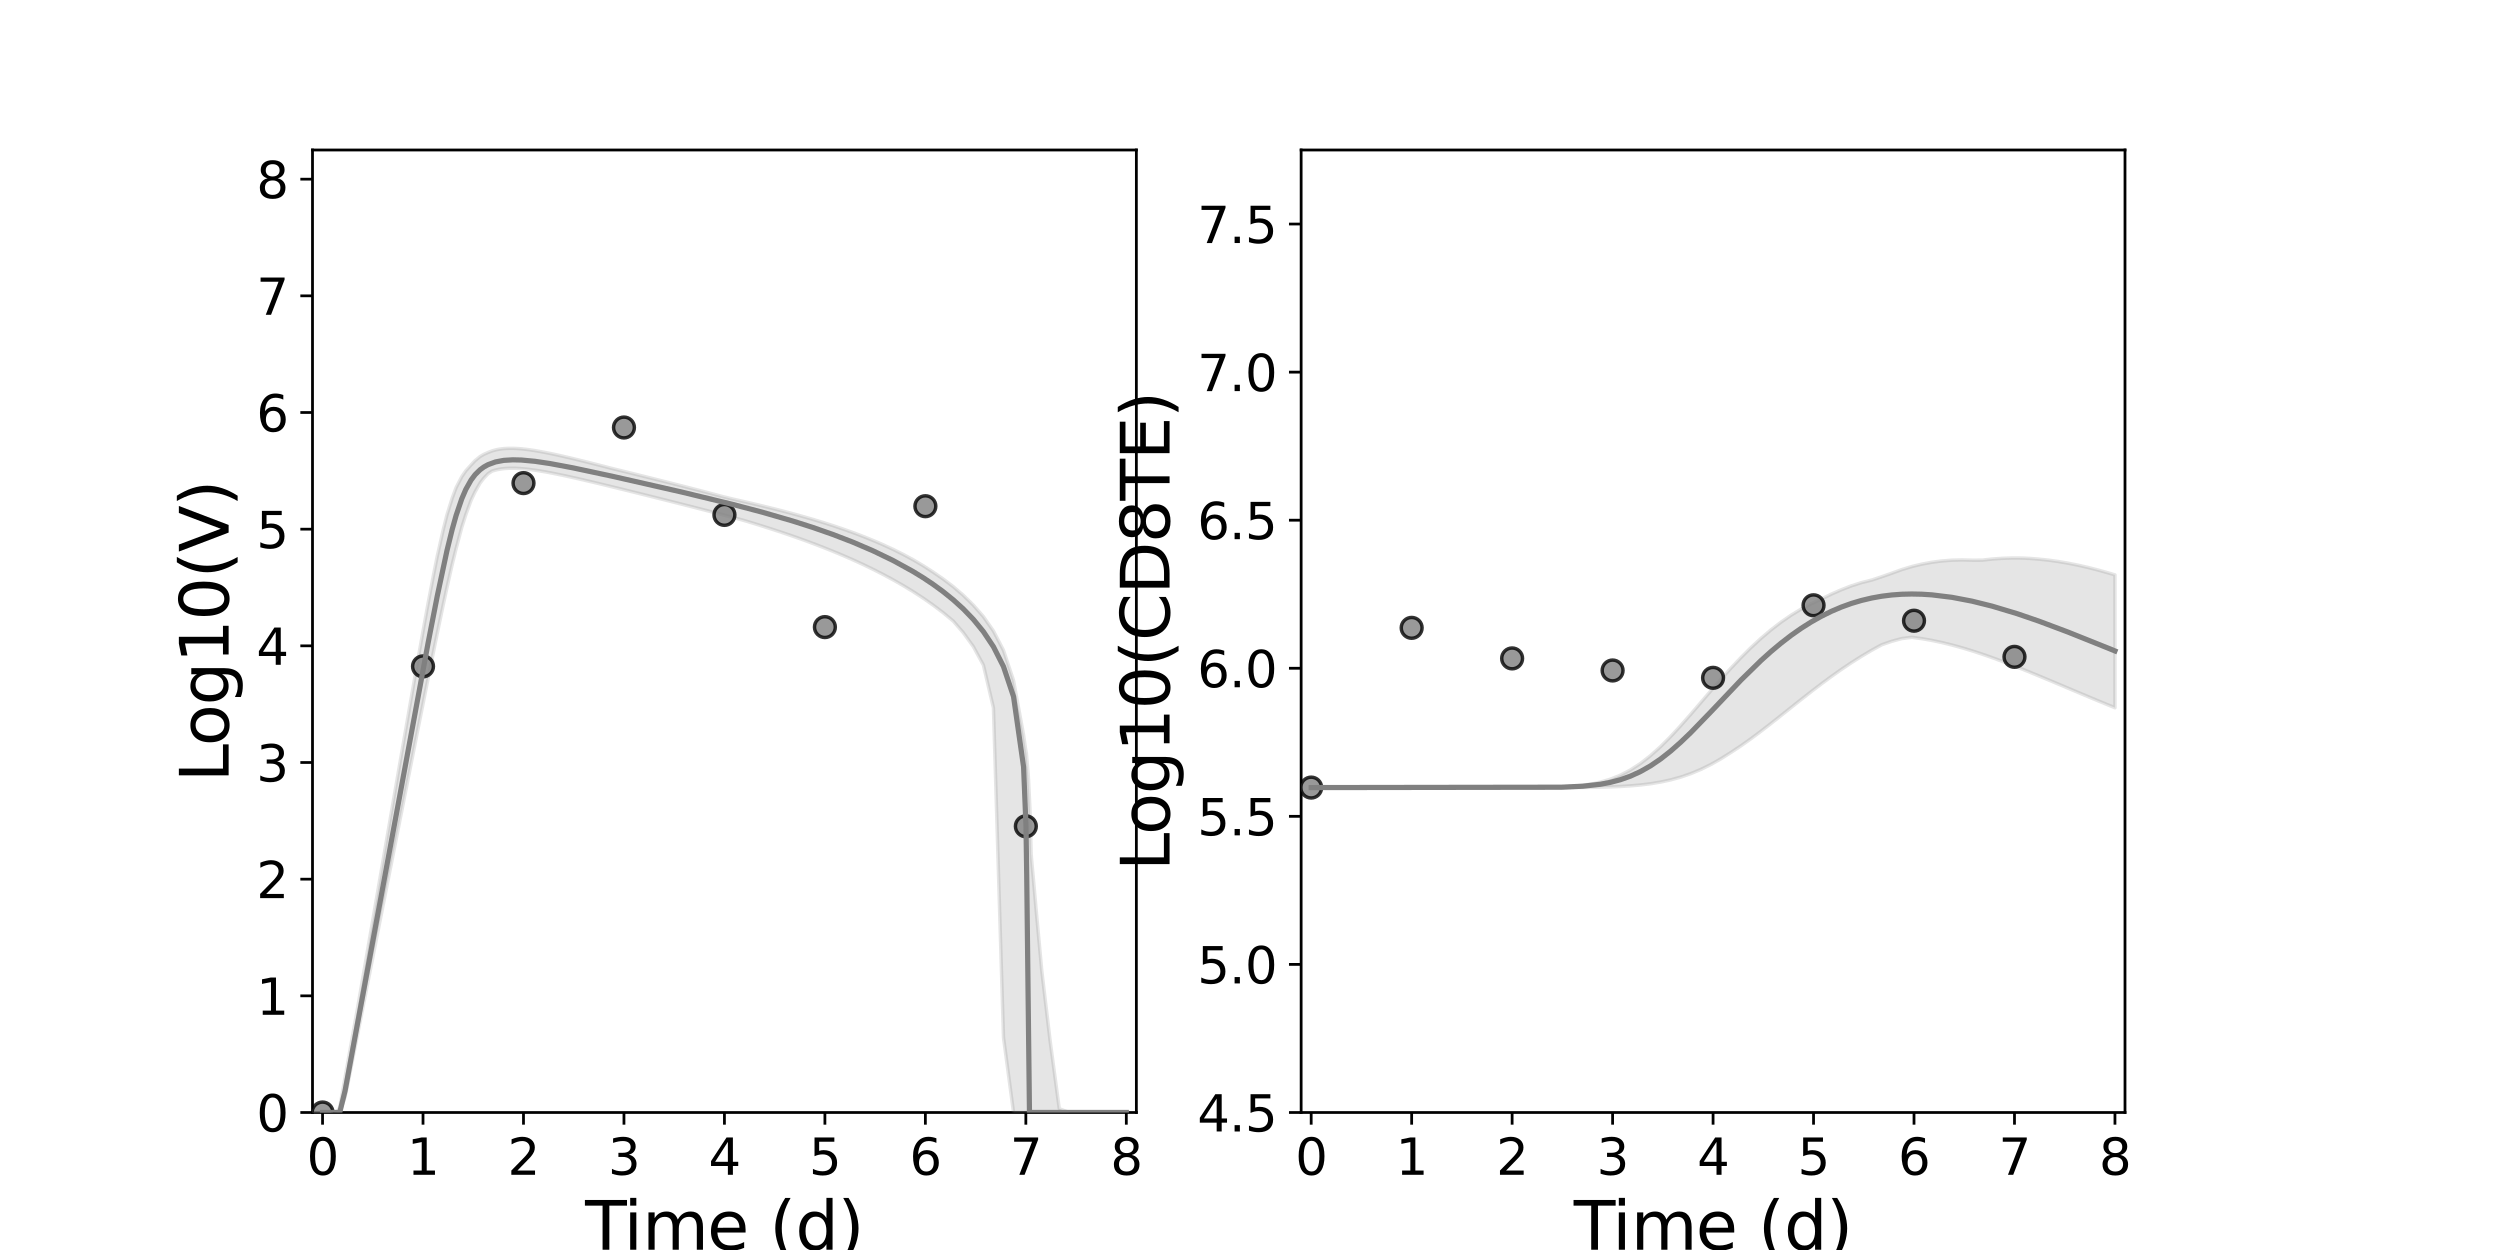 <?xml version="1.0" encoding="utf-8" standalone="no"?>
<!DOCTYPE svg PUBLIC "-//W3C//DTD SVG 1.1//EN"
  "http://www.w3.org/Graphics/SVG/1.1/DTD/svg11.dtd">
<svg xmlns:xlink="http://www.w3.org/1999/xlink" width="720pt" height="360pt" viewBox="0 0 720 360" xmlns="http://www.w3.org/2000/svg" version="1.1">
 <defs>
  <style type="text/css">*{stroke-linejoin: round; stroke-linecap: butt}</style>
 </defs>
 <g id="figure_1">
  <g id="patch_1">
   <path d="M 0 360 
L 720 360 
L 720 0 
L 0 0 
z
" style="fill: #ffffff"/>
  </g>
  <g id="axes_1">
   <g id="patch_2">
    <path d="M 90 320.4 
L 327.273 320.4 
L 327.273 43.2 
L 90 43.2 
z
" style="fill: #ffffff"/>
   </g>
   <g id="matplotlib.axis_1">
    <g id="xtick_1">
     <g id="line2d_1">
      <defs>
       <path id="me6e06a0a95" d="M 0 0 
L 0 3.5 
" style="stroke: #000000; stroke-width: 0.8"/>
      </defs>
      <g>
       <use xlink:href="#me6e06a0a95" x="92.894" y="320.4" style="stroke: #000000; stroke-width: 0.8"/>
      </g>
     </g>
     <g id="text_1">
      <!-- 0 -->
      <g transform="translate(88.313 338.342) scale(0.144 -0.144)">
       <defs>
        <path id="DejaVuSans-30" d="M 2034 4250 
Q 1547 4250 1301 3770 
Q 1056 3291 1056 2328 
Q 1056 1369 1301 889 
Q 1547 409 2034 409 
Q 2525 409 2770 889 
Q 3016 1369 3016 2328 
Q 3016 3291 2770 3770 
Q 2525 4250 2034 4250 
z
M 2034 4750 
Q 2819 4750 3233 4129 
Q 3647 3509 3647 2328 
Q 3647 1150 3233 529 
Q 2819 -91 2034 -91 
Q 1250 -91 836 529 
Q 422 1150 422 2328 
Q 422 3509 836 4129 
Q 1250 4750 2034 4750 
z
" transform="scale(0.016)"/>
       </defs>
       <use xlink:href="#DejaVuSans-30"/>
      </g>
     </g>
    </g>
    <g id="xtick_2">
     <g id="line2d_2">
      <g>
       <use xlink:href="#me6e06a0a95" x="121.829" y="320.4" style="stroke: #000000; stroke-width: 0.8"/>
      </g>
     </g>
     <g id="text_2">
      <!-- 1 -->
      <g transform="translate(117.248 338.342) scale(0.144 -0.144)">
       <defs>
        <path id="DejaVuSans-31" d="M 794 531 
L 1825 531 
L 1825 4091 
L 703 3866 
L 703 4441 
L 1819 4666 
L 2450 4666 
L 2450 531 
L 3481 531 
L 3481 0 
L 794 0 
L 794 531 
z
" transform="scale(0.016)"/>
       </defs>
       <use xlink:href="#DejaVuSans-31"/>
      </g>
     </g>
    </g>
    <g id="xtick_3">
     <g id="line2d_3">
      <g>
       <use xlink:href="#me6e06a0a95" x="150.765" y="320.4" style="stroke: #000000; stroke-width: 0.8"/>
      </g>
     </g>
     <g id="text_3">
      <!-- 2 -->
      <g transform="translate(146.184 338.342) scale(0.144 -0.144)">
       <defs>
        <path id="DejaVuSans-32" d="M 1228 531 
L 3431 531 
L 3431 0 
L 469 0 
L 469 531 
Q 828 903 1448 1529 
Q 2069 2156 2228 2338 
Q 2531 2678 2651 2914 
Q 2772 3150 2772 3378 
Q 2772 3750 2511 3984 
Q 2250 4219 1831 4219 
Q 1534 4219 1204 4116 
Q 875 4013 500 3803 
L 500 4441 
Q 881 4594 1212 4672 
Q 1544 4750 1819 4750 
Q 2544 4750 2975 4387 
Q 3406 4025 3406 3419 
Q 3406 3131 3298 2873 
Q 3191 2616 2906 2266 
Q 2828 2175 2409 1742 
Q 1991 1309 1228 531 
z
" transform="scale(0.016)"/>
       </defs>
       <use xlink:href="#DejaVuSans-32"/>
      </g>
     </g>
    </g>
    <g id="xtick_4">
     <g id="line2d_4">
      <g>
       <use xlink:href="#me6e06a0a95" x="179.701" y="320.4" style="stroke: #000000; stroke-width: 0.8"/>
      </g>
     </g>
     <g id="text_4">
      <!-- 3 -->
      <g transform="translate(175.12 338.342) scale(0.144 -0.144)">
       <defs>
        <path id="DejaVuSans-33" d="M 2597 2516 
Q 3050 2419 3304 2112 
Q 3559 1806 3559 1356 
Q 3559 666 3084 287 
Q 2609 -91 1734 -91 
Q 1441 -91 1130 -33 
Q 819 25 488 141 
L 488 750 
Q 750 597 1062 519 
Q 1375 441 1716 441 
Q 2309 441 2620 675 
Q 2931 909 2931 1356 
Q 2931 1769 2642 2001 
Q 2353 2234 1838 2234 
L 1294 2234 
L 1294 2753 
L 1863 2753 
Q 2328 2753 2575 2939 
Q 2822 3125 2822 3475 
Q 2822 3834 2567 4026 
Q 2313 4219 1838 4219 
Q 1578 4219 1281 4162 
Q 984 4106 628 3988 
L 628 4550 
Q 988 4650 1302 4700 
Q 1616 4750 1894 4750 
Q 2613 4750 3031 4423 
Q 3450 4097 3450 3541 
Q 3450 3153 3228 2886 
Q 3006 2619 2597 2516 
z
" transform="scale(0.016)"/>
       </defs>
       <use xlink:href="#DejaVuSans-33"/>
      </g>
     </g>
    </g>
    <g id="xtick_5">
     <g id="line2d_5">
      <g>
       <use xlink:href="#me6e06a0a95" x="208.636" y="320.4" style="stroke: #000000; stroke-width: 0.8"/>
      </g>
     </g>
     <g id="text_5">
      <!-- 4 -->
      <g transform="translate(204.055 338.342) scale(0.144 -0.144)">
       <defs>
        <path id="DejaVuSans-34" d="M 2419 4116 
L 825 1625 
L 2419 1625 
L 2419 4116 
z
M 2253 4666 
L 3047 4666 
L 3047 1625 
L 3713 1625 
L 3713 1100 
L 3047 1100 
L 3047 0 
L 2419 0 
L 2419 1100 
L 313 1100 
L 313 1709 
L 2253 4666 
z
" transform="scale(0.016)"/>
       </defs>
       <use xlink:href="#DejaVuSans-34"/>
      </g>
     </g>
    </g>
    <g id="xtick_6">
     <g id="line2d_6">
      <g>
       <use xlink:href="#me6e06a0a95" x="237.572" y="320.4" style="stroke: #000000; stroke-width: 0.8"/>
      </g>
     </g>
     <g id="text_6">
      <!-- 5 -->
      <g transform="translate(232.991 338.342) scale(0.144 -0.144)">
       <defs>
        <path id="DejaVuSans-35" d="M 691 4666 
L 3169 4666 
L 3169 4134 
L 1269 4134 
L 1269 2991 
Q 1406 3038 1543 3061 
Q 1681 3084 1819 3084 
Q 2600 3084 3056 2656 
Q 3513 2228 3513 1497 
Q 3513 744 3044 326 
Q 2575 -91 1722 -91 
Q 1428 -91 1123 -41 
Q 819 9 494 109 
L 494 744 
Q 775 591 1075 516 
Q 1375 441 1709 441 
Q 2250 441 2565 725 
Q 2881 1009 2881 1497 
Q 2881 1984 2565 2268 
Q 2250 2553 1709 2553 
Q 1456 2553 1204 2497 
Q 953 2441 691 2322 
L 691 4666 
z
" transform="scale(0.016)"/>
       </defs>
       <use xlink:href="#DejaVuSans-35"/>
      </g>
     </g>
    </g>
    <g id="xtick_7">
     <g id="line2d_7">
      <g>
       <use xlink:href="#me6e06a0a95" x="266.508" y="320.4" style="stroke: #000000; stroke-width: 0.8"/>
      </g>
     </g>
     <g id="text_7">
      <!-- 6 -->
      <g transform="translate(261.927 338.342) scale(0.144 -0.144)">
       <defs>
        <path id="DejaVuSans-36" d="M 2113 2584 
Q 1688 2584 1439 2293 
Q 1191 2003 1191 1497 
Q 1191 994 1439 701 
Q 1688 409 2113 409 
Q 2538 409 2786 701 
Q 3034 994 3034 1497 
Q 3034 2003 2786 2293 
Q 2538 2584 2113 2584 
z
M 3366 4563 
L 3366 3988 
Q 3128 4100 2886 4159 
Q 2644 4219 2406 4219 
Q 1781 4219 1451 3797 
Q 1122 3375 1075 2522 
Q 1259 2794 1537 2939 
Q 1816 3084 2150 3084 
Q 2853 3084 3261 2657 
Q 3669 2231 3669 1497 
Q 3669 778 3244 343 
Q 2819 -91 2113 -91 
Q 1303 -91 875 529 
Q 447 1150 447 2328 
Q 447 3434 972 4092 
Q 1497 4750 2381 4750 
Q 2619 4750 2861 4703 
Q 3103 4656 3366 4563 
z
" transform="scale(0.016)"/>
       </defs>
       <use xlink:href="#DejaVuSans-36"/>
      </g>
     </g>
    </g>
    <g id="xtick_8">
     <g id="line2d_8">
      <g>
       <use xlink:href="#me6e06a0a95" x="295.443" y="320.4" style="stroke: #000000; stroke-width: 0.8"/>
      </g>
     </g>
     <g id="text_8">
      <!-- 7 -->
      <g transform="translate(290.862 338.342) scale(0.144 -0.144)">
       <defs>
        <path id="DejaVuSans-37" d="M 525 4666 
L 3525 4666 
L 3525 4397 
L 1831 0 
L 1172 0 
L 2766 4134 
L 525 4134 
L 525 4666 
z
" transform="scale(0.016)"/>
       </defs>
       <use xlink:href="#DejaVuSans-37"/>
      </g>
     </g>
    </g>
    <g id="xtick_9">
     <g id="line2d_9">
      <g>
       <use xlink:href="#me6e06a0a95" x="324.379" y="320.4" style="stroke: #000000; stroke-width: 0.8"/>
      </g>
     </g>
     <g id="text_9">
      <!-- 8 -->
      <g transform="translate(319.798 338.342) scale(0.144 -0.144)">
       <defs>
        <path id="DejaVuSans-38" d="M 2034 2216 
Q 1584 2216 1326 1975 
Q 1069 1734 1069 1313 
Q 1069 891 1326 650 
Q 1584 409 2034 409 
Q 2484 409 2743 651 
Q 3003 894 3003 1313 
Q 3003 1734 2745 1975 
Q 2488 2216 2034 2216 
z
M 1403 2484 
Q 997 2584 770 2862 
Q 544 3141 544 3541 
Q 544 4100 942 4425 
Q 1341 4750 2034 4750 
Q 2731 4750 3128 4425 
Q 3525 4100 3525 3541 
Q 3525 3141 3298 2862 
Q 3072 2584 2669 2484 
Q 3125 2378 3379 2068 
Q 3634 1759 3634 1313 
Q 3634 634 3220 271 
Q 2806 -91 2034 -91 
Q 1263 -91 848 271 
Q 434 634 434 1313 
Q 434 1759 690 2068 
Q 947 2378 1403 2484 
z
M 1172 3481 
Q 1172 3119 1398 2916 
Q 1625 2713 2034 2713 
Q 2441 2713 2670 2916 
Q 2900 3119 2900 3481 
Q 2900 3844 2670 4047 
Q 2441 4250 2034 4250 
Q 1625 4250 1398 4047 
Q 1172 3844 1172 3481 
z
" transform="scale(0.016)"/>
       </defs>
       <use xlink:href="#DejaVuSans-38"/>
      </g>
     </g>
    </g>
    <g id="text_10">
     <!-- Time (d) -->
     <g transform="translate(168.511 359.925) scale(0.192 -0.192)">
      <defs>
       <path id="DejaVuSans-54" d="M -19 4666 
L 3928 4666 
L 3928 4134 
L 2272 4134 
L 2272 0 
L 1638 0 
L 1638 4134 
L -19 4134 
L -19 4666 
z
" transform="scale(0.016)"/>
       <path id="DejaVuSans-69" d="M 603 3500 
L 1178 3500 
L 1178 0 
L 603 0 
L 603 3500 
z
M 603 4863 
L 1178 4863 
L 1178 4134 
L 603 4134 
L 603 4863 
z
" transform="scale(0.016)"/>
       <path id="DejaVuSans-6d" d="M 3328 2828 
Q 3544 3216 3844 3400 
Q 4144 3584 4550 3584 
Q 5097 3584 5394 3201 
Q 5691 2819 5691 2113 
L 5691 0 
L 5113 0 
L 5113 2094 
Q 5113 2597 4934 2840 
Q 4756 3084 4391 3084 
Q 3944 3084 3684 2787 
Q 3425 2491 3425 1978 
L 3425 0 
L 2847 0 
L 2847 2094 
Q 2847 2600 2669 2842 
Q 2491 3084 2119 3084 
Q 1678 3084 1418 2786 
Q 1159 2488 1159 1978 
L 1159 0 
L 581 0 
L 581 3500 
L 1159 3500 
L 1159 2956 
Q 1356 3278 1631 3431 
Q 1906 3584 2284 3584 
Q 2666 3584 2933 3390 
Q 3200 3197 3328 2828 
z
" transform="scale(0.016)"/>
       <path id="DejaVuSans-65" d="M 3597 1894 
L 3597 1613 
L 953 1613 
Q 991 1019 1311 708 
Q 1631 397 2203 397 
Q 2534 397 2845 478 
Q 3156 559 3463 722 
L 3463 178 
Q 3153 47 2828 -22 
Q 2503 -91 2169 -91 
Q 1331 -91 842 396 
Q 353 884 353 1716 
Q 353 2575 817 3079 
Q 1281 3584 2069 3584 
Q 2775 3584 3186 3129 
Q 3597 2675 3597 1894 
z
M 3022 2063 
Q 3016 2534 2758 2815 
Q 2500 3097 2075 3097 
Q 1594 3097 1305 2825 
Q 1016 2553 972 2059 
L 3022 2063 
z
" transform="scale(0.016)"/>
       <path id="DejaVuSans-20" transform="scale(0.016)"/>
       <path id="DejaVuSans-28" d="M 1984 4856 
Q 1566 4138 1362 3434 
Q 1159 2731 1159 2009 
Q 1159 1288 1364 580 
Q 1569 -128 1984 -844 
L 1484 -844 
Q 1016 -109 783 600 
Q 550 1309 550 2009 
Q 550 2706 781 3412 
Q 1013 4119 1484 4856 
L 1984 4856 
z
" transform="scale(0.016)"/>
       <path id="DejaVuSans-64" d="M 2906 2969 
L 2906 4863 
L 3481 4863 
L 3481 0 
L 2906 0 
L 2906 525 
Q 2725 213 2448 61 
Q 2172 -91 1784 -91 
Q 1150 -91 751 415 
Q 353 922 353 1747 
Q 353 2572 751 3078 
Q 1150 3584 1784 3584 
Q 2172 3584 2448 3432 
Q 2725 3281 2906 2969 
z
M 947 1747 
Q 947 1113 1208 752 
Q 1469 391 1925 391 
Q 2381 391 2643 752 
Q 2906 1113 2906 1747 
Q 2906 2381 2643 2742 
Q 2381 3103 1925 3103 
Q 1469 3103 1208 2742 
Q 947 2381 947 1747 
z
" transform="scale(0.016)"/>
       <path id="DejaVuSans-29" d="M 513 4856 
L 1013 4856 
Q 1481 4119 1714 3412 
Q 1947 2706 1947 2009 
Q 1947 1309 1714 600 
Q 1481 -109 1013 -844 
L 513 -844 
Q 928 -128 1133 580 
Q 1338 1288 1338 2009 
Q 1338 2731 1133 3434 
Q 928 4138 513 4856 
z
" transform="scale(0.016)"/>
      </defs>
      <use xlink:href="#DejaVuSans-54"/>
      <use xlink:href="#DejaVuSans-69" x="57.959"/>
      <use xlink:href="#DejaVuSans-6d" x="85.742"/>
      <use xlink:href="#DejaVuSans-65" x="183.154"/>
      <use xlink:href="#DejaVuSans-20" x="244.678"/>
      <use xlink:href="#DejaVuSans-28" x="276.465"/>
      <use xlink:href="#DejaVuSans-64" x="315.479"/>
      <use xlink:href="#DejaVuSans-29" x="378.955"/>
     </g>
    </g>
   </g>
   <g id="matplotlib.axis_2">
    <g id="ytick_1">
     <g id="line2d_10">
      <defs>
       <path id="md338a1fd4d" d="M 0 0 
L -3.5 0 
" style="stroke: #000000; stroke-width: 0.8"/>
      </defs>
      <g>
       <use xlink:href="#md338a1fd4d" x="90" y="320.4" style="stroke: #000000; stroke-width: 0.8"/>
      </g>
     </g>
     <g id="text_11">
      <!-- 0 -->
      <g transform="translate(73.838 325.871) scale(0.144 -0.144)">
       <use xlink:href="#DejaVuSans-30"/>
      </g>
     </g>
    </g>
    <g id="ytick_2">
     <g id="line2d_11">
      <g>
       <use xlink:href="#md338a1fd4d" x="90" y="286.8" style="stroke: #000000; stroke-width: 0.8"/>
      </g>
     </g>
     <g id="text_12">
      <!-- 1 -->
      <g transform="translate(73.838 292.271) scale(0.144 -0.144)">
       <use xlink:href="#DejaVuSans-31"/>
      </g>
     </g>
    </g>
    <g id="ytick_3">
     <g id="line2d_12">
      <g>
       <use xlink:href="#md338a1fd4d" x="90" y="253.2" style="stroke: #000000; stroke-width: 0.8"/>
      </g>
     </g>
     <g id="text_13">
      <!-- 2 -->
      <g transform="translate(73.838 258.671) scale(0.144 -0.144)">
       <use xlink:href="#DejaVuSans-32"/>
      </g>
     </g>
    </g>
    <g id="ytick_4">
     <g id="line2d_13">
      <g>
       <use xlink:href="#md338a1fd4d" x="90" y="219.6" style="stroke: #000000; stroke-width: 0.8"/>
      </g>
     </g>
     <g id="text_14">
      <!-- 3 -->
      <g transform="translate(73.838 225.071) scale(0.144 -0.144)">
       <use xlink:href="#DejaVuSans-33"/>
      </g>
     </g>
    </g>
    <g id="ytick_5">
     <g id="line2d_14">
      <g>
       <use xlink:href="#md338a1fd4d" x="90" y="186" style="stroke: #000000; stroke-width: 0.8"/>
      </g>
     </g>
     <g id="text_15">
      <!-- 4 -->
      <g transform="translate(73.838 191.471) scale(0.144 -0.144)">
       <use xlink:href="#DejaVuSans-34"/>
      </g>
     </g>
    </g>
    <g id="ytick_6">
     <g id="line2d_15">
      <g>
       <use xlink:href="#md338a1fd4d" x="90" y="152.4" style="stroke: #000000; stroke-width: 0.8"/>
      </g>
     </g>
     <g id="text_16">
      <!-- 5 -->
      <g transform="translate(73.838 157.871) scale(0.144 -0.144)">
       <use xlink:href="#DejaVuSans-35"/>
      </g>
     </g>
    </g>
    <g id="ytick_7">
     <g id="line2d_16">
      <g>
       <use xlink:href="#md338a1fd4d" x="90" y="118.8" style="stroke: #000000; stroke-width: 0.8"/>
      </g>
     </g>
     <g id="text_17">
      <!-- 6 -->
      <g transform="translate(73.838 124.271) scale(0.144 -0.144)">
       <use xlink:href="#DejaVuSans-36"/>
      </g>
     </g>
    </g>
    <g id="ytick_8">
     <g id="line2d_17">
      <g>
       <use xlink:href="#md338a1fd4d" x="90" y="85.2" style="stroke: #000000; stroke-width: 0.8"/>
      </g>
     </g>
     <g id="text_18">
      <!-- 7 -->
      <g transform="translate(73.838 90.671) scale(0.144 -0.144)">
       <use xlink:href="#DejaVuSans-37"/>
      </g>
     </g>
    </g>
    <g id="ytick_9">
     <g id="line2d_18">
      <g>
       <use xlink:href="#md338a1fd4d" x="90" y="51.6" style="stroke: #000000; stroke-width: 0.8"/>
      </g>
     </g>
     <g id="text_19">
      <!-- 8 -->
      <g transform="translate(73.838 57.071) scale(0.144 -0.144)">
       <use xlink:href="#DejaVuSans-38"/>
      </g>
     </g>
    </g>
    <g id="text_20">
     <!-- Log10(V) -->
     <g transform="translate(65.845 225.224) rotate(-90) scale(0.192 -0.192)">
      <defs>
       <path id="DejaVuSans-4c" d="M 628 4666 
L 1259 4666 
L 1259 531 
L 3531 531 
L 3531 0 
L 628 0 
L 628 4666 
z
" transform="scale(0.016)"/>
       <path id="DejaVuSans-6f" d="M 1959 3097 
Q 1497 3097 1228 2736 
Q 959 2375 959 1747 
Q 959 1119 1226 758 
Q 1494 397 1959 397 
Q 2419 397 2687 759 
Q 2956 1122 2956 1747 
Q 2956 2369 2687 2733 
Q 2419 3097 1959 3097 
z
M 1959 3584 
Q 2709 3584 3137 3096 
Q 3566 2609 3566 1747 
Q 3566 888 3137 398 
Q 2709 -91 1959 -91 
Q 1206 -91 779 398 
Q 353 888 353 1747 
Q 353 2609 779 3096 
Q 1206 3584 1959 3584 
z
" transform="scale(0.016)"/>
       <path id="DejaVuSans-67" d="M 2906 1791 
Q 2906 2416 2648 2759 
Q 2391 3103 1925 3103 
Q 1463 3103 1205 2759 
Q 947 2416 947 1791 
Q 947 1169 1205 825 
Q 1463 481 1925 481 
Q 2391 481 2648 825 
Q 2906 1169 2906 1791 
z
M 3481 434 
Q 3481 -459 3084 -895 
Q 2688 -1331 1869 -1331 
Q 1566 -1331 1297 -1286 
Q 1028 -1241 775 -1147 
L 775 -588 
Q 1028 -725 1275 -790 
Q 1522 -856 1778 -856 
Q 2344 -856 2625 -561 
Q 2906 -266 2906 331 
L 2906 616 
Q 2728 306 2450 153 
Q 2172 0 1784 0 
Q 1141 0 747 490 
Q 353 981 353 1791 
Q 353 2603 747 3093 
Q 1141 3584 1784 3584 
Q 2172 3584 2450 3431 
Q 2728 3278 2906 2969 
L 2906 3500 
L 3481 3500 
L 3481 434 
z
" transform="scale(0.016)"/>
       <path id="DejaVuSans-56" d="M 1831 0 
L 50 4666 
L 709 4666 
L 2188 738 
L 3669 4666 
L 4325 4666 
L 2547 0 
L 1831 0 
z
" transform="scale(0.016)"/>
      </defs>
      <use xlink:href="#DejaVuSans-4c"/>
      <use xlink:href="#DejaVuSans-6f" x="53.963"/>
      <use xlink:href="#DejaVuSans-67" x="115.145"/>
      <use xlink:href="#DejaVuSans-31" x="178.621"/>
      <use xlink:href="#DejaVuSans-30" x="242.244"/>
      <use xlink:href="#DejaVuSans-28" x="305.867"/>
      <use xlink:href="#DejaVuSans-56" x="344.881"/>
      <use xlink:href="#DejaVuSans-29" x="413.289"/>
     </g>
    </g>
   </g>
   <g id="patch_3">
    <path d="M 90 320.4 
L 90 43.2 
" style="fill: none; stroke: #000000; stroke-width: 0.8; stroke-linejoin: miter; stroke-linecap: square"/>
   </g>
   <g id="patch_4">
    <path d="M 327.273 320.4 
L 327.273 43.2 
" style="fill: none; stroke: #000000; stroke-width: 0.8; stroke-linejoin: miter; stroke-linecap: square"/>
   </g>
   <g id="patch_5">
    <path d="M 90 320.4 
L 327.273 320.4 
" style="fill: none; stroke: #000000; stroke-width: 0.8; stroke-linejoin: miter; stroke-linecap: square"/>
   </g>
   <g id="patch_6">
    <path d="M 90 43.2 
L 327.273 43.2 
" style="fill: none; stroke: #000000; stroke-width: 0.8; stroke-linejoin: miter; stroke-linecap: square"/>
   </g>
   <g id="PolyCollection_1">
    <defs>
     <path id="m55529f1267" d="M 92.894 -39.6 
L 92.894 -39.6 
L 92.894 -39.6 
L 92.899 -39.6 
L 92.948 -39.6 
L 93.086 -39.6 
L 93.224 -39.6 
L 93.602 -39.6 
L 94.026 -39.6 
L 94.937 -39.6 
L 95.629 -39.6 
L 97.011 -39.6 
L 97.841 -39.6 
L 99.376 -44.068 
L 100.277 -48.303 
L 101.763 -55.856 
L 102.73 -60.747 
L 104.233 -68.376 
L 105.246 -73.515 
L 106.739 -81.061 
L 107.787 -86.368 
L 109.431 -94.694 
L 110.462 -99.92 
L 111.885 -107.113 
L 112.958 -112.546 
L 114.511 -120.395 
L 115.576 -125.8 
L 117.012 -133.043 
L 118.102 -138.556 
L 119.647 -146.334 
L 120.724 -151.773 
L 122.168 -158.999 
L 123.271 -164.507 
L 124.83 -172.211 
L 125.936 -177.619 
L 127.623 -185.683 
L 128.723 -190.76 
L 130.224 -197.407 
L 131.365 -202.018 
L 132.992 -208.12 
L 134.151 -211.761 
L 135.677 -215.935 
L 136.832 -218.357 
L 138.25 -220.854 
L 139.373 -222.326 
L 140.555 -223.555 
L 141.738 -224.332 
L 142.712 -224.624 
L 143.613 -224.823 
L 144.392 -224.952 
L 145.087 -225.034 
L 145.7 -225.086 
L 146.313 -225.122 
L 146.811 -225.138 
L 147.256 -225.146 
L 147.701 -225.146 
L 148.062 -225.141 
L 148.471 -225.131 
L 149.65 -225.07 
L 150.174 -225.035 
L 151.515 -224.91 
L 152.186 -224.838 
L 154.045 -224.587 
L 155.034 -224.442 
L 157.172 -224.076 
L 158.342 -223.864 
L 160.717 -223.39 
L 162.073 -223.109 
L 164.967 -222.475 
L 166.484 -222.133 
L 169.378 -221.46 
L 171.143 -221.042 
L 174.037 -220.346 
L 176.154 -219.831 
L 179.048 -219.121 
L 181.941 -218.405 
L 184.835 -217.686 
L 187.728 -216.963 
L 190.622 -216.236 
L 193.515 -215.507 
L 196.409 -214.774 
L 199.303 -214.037 
L 202.196 -213.295 
L 205.09 -212.546 
L 207.983 -211.79 
L 210.877 -211.025 
L 213.77 -210.248 
L 216.664 -209.387 
L 219.558 -208.485 
L 222.451 -207.558 
L 225.345 -206.601 
L 228.238 -205.612 
L 231.132 -204.587 
L 234.025 -203.522 
L 236.919 -202.413 
L 239.813 -201.257 
L 242.706 -200.048 
L 245.6 -198.783 
L 248.493 -197.455 
L 251.387 -196.058 
L 254.28 -194.586 
L 257.174 -193.029 
L 260.068 -191.378 
L 262.961 -189.621 
L 265.855 -187.741 
L 268.748 -185.718 
L 271.642 -183.526 
L 274.535 -181.127 
L 277.429 -177.79 
L 280.323 -173.774 
L 283.216 -168.451 
L 286.11 -156.136 
L 289.003 -61.231 
L 291.897 -39.6 
L 294.79 -39.6 
L 295.369 -39.6 
L 295.485 -39.6 
L 295.518 -39.6 
L 295.585 -39.6 
L 295.626 -39.6 
L 295.626 -39.6 
L 295.629 -39.6 
L 295.634 -39.6 
L 295.637 -39.6 
L 295.638 -39.6 
L 295.638 -39.6 
L 295.639 -39.6 
L 295.639 -39.6 
L 295.639 -39.6 
L 295.64 -39.6 
L 295.64 -39.6 
L 295.64 -39.6 
L 295.64 -39.6 
L 295.641 -39.6 
L 295.643 -39.6 
L 295.646 -39.6 
L 295.659 -39.6 
L 295.696 -39.6 
L 295.809 -39.6 
L 295.891 -39.6 
L 296.091 -39.6 
L 296.223 -39.6 
L 296.487 -39.6 
L 296.669 -39.6 
L 296.977 -39.6 
L 297.224 -39.6 
L 297.75 -39.6 
L 298.349 -39.6 
L 300.041 -39.6 
L 302.46 -39.6 
L 305.072 -39.6 
L 307.965 -39.6 
L 310.859 -39.6 
L 313.752 -39.6 
L 316.646 -39.6 
L 319.54 -39.6 
L 322.433 -39.6 
L 324.379 -39.6 
L 324.379 -39.6 
L 324.379 -39.6 
L 322.433 -39.6 
L 319.54 -39.6 
L 316.646 -39.6 
L 313.752 -39.6 
L 310.859 -39.6 
L 307.965 -39.6 
L 305.072 -40.693 
L 302.46 -60.053 
L 300.041 -80.329 
L 298.349 -98.61 
L 297.75 -105.373 
L 297.224 -111.057 
L 296.977 -113.938 
L 296.669 -126.009 
L 296.487 -129.817 
L 296.223 -135.32 
L 296.091 -137.335 
L 295.891 -139.624 
L 295.809 -140.561 
L 295.696 -141.853 
L 295.659 -142.276 
L 295.646 -142.415 
L 295.643 -142.458 
L 295.641 -142.481 
L 295.64 -142.484 
L 295.64 -142.487 
L 295.64 -142.49 
L 295.64 -142.492 
L 295.639 -142.494 
L 295.639 -142.498 
L 295.639 -142.498 
L 295.638 -142.506 
L 295.638 -142.507 
L 295.637 -142.521 
L 295.634 -142.558 
L 295.629 -142.617 
L 295.626 -142.646 
L 295.626 -142.649 
L 295.585 -143.078 
L 295.518 -143.438 
L 295.485 -143.618 
L 295.369 -144.244 
L 294.79 -148.295 
L 291.897 -164.028 
L 289.003 -172.713 
L 286.11 -178.271 
L 283.216 -182.411 
L 280.323 -185.729 
L 277.429 -188.56 
L 274.535 -191.049 
L 271.642 -193.24 
L 268.748 -195.235 
L 265.855 -197.102 
L 262.961 -198.802 
L 260.068 -200.362 
L 257.174 -201.801 
L 254.28 -203.137 
L 251.387 -204.383 
L 248.493 -205.548 
L 245.6 -206.642 
L 242.706 -207.673 
L 239.813 -208.647 
L 236.919 -209.569 
L 234.025 -210.446 
L 231.132 -211.282 
L 228.238 -212.082 
L 225.345 -212.848 
L 222.451 -213.586 
L 219.558 -214.299 
L 216.664 -214.99 
L 213.77 -215.661 
L 210.877 -216.316 
L 207.983 -217.027 
L 205.09 -217.799 
L 202.196 -218.56 
L 199.303 -219.311 
L 196.409 -220.054 
L 193.515 -220.79 
L 190.622 -221.521 
L 187.728 -222.247 
L 184.835 -222.969 
L 181.941 -223.687 
L 179.048 -224.401 
L 176.154 -225.109 
L 174.037 -225.66 
L 171.143 -226.403 
L 169.378 -226.851 
L 166.484 -227.569 
L 164.967 -227.939 
L 162.073 -228.617 
L 160.717 -228.924 
L 158.342 -229.43 
L 157.172 -229.667 
L 155.034 -230.06 
L 154.045 -230.228 
L 152.186 -230.51 
L 151.515 -230.594 
L 150.174 -230.742 
L 149.65 -230.781 
L 148.471 -230.855 
L 148.062 -230.868 
L 147.701 -230.874 
L 147.256 -230.88 
L 146.811 -230.88 
L 146.313 -230.869 
L 145.7 -230.842 
L 145.087 -230.798 
L 144.392 -230.724 
L 143.613 -230.607 
L 142.712 -230.421 
L 141.738 -230.148 
L 140.555 -229.692 
L 139.373 -229.159 
L 138.25 -228.508 
L 136.832 -227.342 
L 135.677 -226.114 
L 134.151 -224.409 
L 132.992 -222.713 
L 131.365 -219.588 
L 130.224 -216.516 
L 128.723 -211.719 
L 127.623 -207.351 
L 125.936 -199.837 
L 124.83 -194.309 
L 123.271 -186.161 
L 122.168 -180.109 
L 120.724 -172.066 
L 119.647 -165.949 
L 118.102 -157.129 
L 117.012 -150.849 
L 115.576 -142.584 
L 114.511 -136.425 
L 112.958 -127.457 
L 111.885 -121.234 
L 110.462 -113.01 
L 109.431 -107.042 
L 107.787 -97.516 
L 106.739 -91.431 
L 105.246 -82.789 
L 104.233 -76.925 
L 102.73 -68.289 
L 101.763 -62.941 
L 100.277 -54.692 
L 99.376 -49.698 
L 97.841 -41.052 
L 97.011 -39.676 
L 95.629 -39.6 
L 94.937 -39.6 
L 94.026 -39.6 
L 93.602 -39.6 
L 93.224 -39.6 
L 93.086 -39.6 
L 92.948 -39.6 
L 92.899 -39.6 
L 92.894 -39.6 
L 92.894 -39.6 
z
" style="stroke: #808080; stroke-opacity: 0.2"/>
    </defs>
    <g clip-path="url(#p63cddd7743)">
     <use xlink:href="#m55529f1267" x="0" y="360" style="fill: #808080; fill-opacity: 0.2; stroke: #808080; stroke-opacity: 0.2"/>
    </g>
   </g>
   <g id="PathCollection_1">
    <defs>
     <path id="mdd96e30718" d="M 0 3 
C 0.796 3 1.559 2.684 2.121 2.121 
C 2.684 1.559 3 0.796 3 0 
C 3 -0.796 2.684 -1.559 2.121 -2.121 
C 1.559 -2.684 0.796 -3 0 -3 
C -0.796 -3 -1.559 -2.684 -2.121 -2.121 
C -2.684 -1.559 -3 -0.796 -3 0 
C -3 0.796 -2.684 1.559 -2.121 2.121 
C -1.559 2.684 -0.796 3 0 3 
z
" style="stroke: #000000; stroke-opacity: 0.8"/>
    </defs>
    <g clip-path="url(#p63cddd7743)">
     <use xlink:href="#mdd96e30718" x="92.894" y="320.4" style="fill: #808080; fill-opacity: 0.8; stroke: #000000; stroke-opacity: 0.8"/>
     <use xlink:href="#mdd96e30718" x="121.829" y="191.916" style="fill: #808080; fill-opacity: 0.8; stroke: #000000; stroke-opacity: 0.8"/>
     <use xlink:href="#mdd96e30718" x="150.765" y="139.134" style="fill: #808080; fill-opacity: 0.8; stroke: #000000; stroke-opacity: 0.8"/>
     <use xlink:href="#mdd96e30718" x="179.701" y="123.122" style="fill: #808080; fill-opacity: 0.8; stroke: #000000; stroke-opacity: 0.8"/>
     <use xlink:href="#mdd96e30718" x="208.636" y="148.291" style="fill: #808080; fill-opacity: 0.8; stroke: #000000; stroke-opacity: 0.8"/>
     <use xlink:href="#mdd96e30718" x="237.572" y="180.605" style="fill: #808080; fill-opacity: 0.8; stroke: #000000; stroke-opacity: 0.8"/>
     <use xlink:href="#mdd96e30718" x="266.508" y="145.788" style="fill: #808080; fill-opacity: 0.8; stroke: #000000; stroke-opacity: 0.8"/>
     <use xlink:href="#mdd96e30718" x="295.443" y="237.969" style="fill: #808080; fill-opacity: 0.8; stroke: #000000; stroke-opacity: 0.8"/>
    </g>
   </g>
   <g id="line2d_19">
    <path d="M 92.894 320.4 
L 97.841 320.4 
L 99.376 314.166 
L 123.271 185.287 
L 125.936 171.646 
L 128.723 158.596 
L 130.224 152.492 
L 131.365 148.431 
L 132.992 143.65 
L 134.151 140.956 
L 135.677 138.238 
L 136.832 136.702 
L 138.25 135.3 
L 139.373 134.478 
L 140.555 133.823 
L 142.712 133.035 
L 145.087 132.588 
L 147.701 132.428 
L 150.174 132.49 
L 154.045 132.854 
L 158.342 133.493 
L 164.967 134.733 
L 176.154 137.122 
L 196.409 141.729 
L 210.877 145.231 
L 219.558 147.517 
L 228.238 150.034 
L 234.025 151.882 
L 239.813 153.904 
L 245.6 156.133 
L 251.387 158.615 
L 257.174 161.406 
L 262.961 164.591 
L 265.855 166.368 
L 268.748 168.297 
L 271.642 170.409 
L 274.535 172.747 
L 277.429 175.371 
L 280.323 178.376 
L 283.216 181.913 
L 286.11 186.254 
L 289.003 191.97 
L 291.897 200.611 
L 294.79 220.855 
L 295.485 237.806 
L 295.696 252.281 
L 296.487 320.4 
L 324.379 320.4 
L 324.379 320.4 
" clip-path="url(#p63cddd7743)" style="fill: none; stroke: #808080; stroke-width: 1.5; stroke-linecap: square"/>
   </g>
  </g>
  <g id="axes_2">
   <g id="patch_7">
    <path d="M 374.727 320.4 
L 612 320.4 
L 612 43.2 
L 374.727 43.2 
z
" style="fill: #ffffff"/>
   </g>
   <g id="matplotlib.axis_3">
    <g id="xtick_10">
     <g id="line2d_20">
      <g>
       <use xlink:href="#me6e06a0a95" x="377.621" y="320.4" style="stroke: #000000; stroke-width: 0.8"/>
      </g>
     </g>
     <g id="text_21">
      <!-- 0 -->
      <g transform="translate(373.04 338.342) scale(0.144 -0.144)">
       <use xlink:href="#DejaVuSans-30"/>
      </g>
     </g>
    </g>
    <g id="xtick_11">
     <g id="line2d_21">
      <g>
       <use xlink:href="#me6e06a0a95" x="406.557" y="320.4" style="stroke: #000000; stroke-width: 0.8"/>
      </g>
     </g>
     <g id="text_22">
      <!-- 1 -->
      <g transform="translate(401.976 338.342) scale(0.144 -0.144)">
       <use xlink:href="#DejaVuSans-31"/>
      </g>
     </g>
    </g>
    <g id="xtick_12">
     <g id="line2d_22">
      <g>
       <use xlink:href="#me6e06a0a95" x="435.492" y="320.4" style="stroke: #000000; stroke-width: 0.8"/>
      </g>
     </g>
     <g id="text_23">
      <!-- 2 -->
      <g transform="translate(430.911 338.342) scale(0.144 -0.144)">
       <use xlink:href="#DejaVuSans-32"/>
      </g>
     </g>
    </g>
    <g id="xtick_13">
     <g id="line2d_23">
      <g>
       <use xlink:href="#me6e06a0a95" x="464.428" y="320.4" style="stroke: #000000; stroke-width: 0.8"/>
      </g>
     </g>
     <g id="text_24">
      <!-- 3 -->
      <g transform="translate(459.847 338.342) scale(0.144 -0.144)">
       <use xlink:href="#DejaVuSans-33"/>
      </g>
     </g>
    </g>
    <g id="xtick_14">
     <g id="line2d_24">
      <g>
       <use xlink:href="#me6e06a0a95" x="493.364" y="320.4" style="stroke: #000000; stroke-width: 0.8"/>
      </g>
     </g>
     <g id="text_25">
      <!-- 4 -->
      <g transform="translate(488.783 338.342) scale(0.144 -0.144)">
       <use xlink:href="#DejaVuSans-34"/>
      </g>
     </g>
    </g>
    <g id="xtick_15">
     <g id="line2d_25">
      <g>
       <use xlink:href="#me6e06a0a95" x="522.299" y="320.4" style="stroke: #000000; stroke-width: 0.8"/>
      </g>
     </g>
     <g id="text_26">
      <!-- 5 -->
      <g transform="translate(517.718 338.342) scale(0.144 -0.144)">
       <use xlink:href="#DejaVuSans-35"/>
      </g>
     </g>
    </g>
    <g id="xtick_16">
     <g id="line2d_26">
      <g>
       <use xlink:href="#me6e06a0a95" x="551.235" y="320.4" style="stroke: #000000; stroke-width: 0.8"/>
      </g>
     </g>
     <g id="text_27">
      <!-- 6 -->
      <g transform="translate(546.654 338.342) scale(0.144 -0.144)">
       <use xlink:href="#DejaVuSans-36"/>
      </g>
     </g>
    </g>
    <g id="xtick_17">
     <g id="line2d_27">
      <g>
       <use xlink:href="#me6e06a0a95" x="580.171" y="320.4" style="stroke: #000000; stroke-width: 0.8"/>
      </g>
     </g>
     <g id="text_28">
      <!-- 7 -->
      <g transform="translate(575.59 338.342) scale(0.144 -0.144)">
       <use xlink:href="#DejaVuSans-37"/>
      </g>
     </g>
    </g>
    <g id="xtick_18">
     <g id="line2d_28">
      <g>
       <use xlink:href="#me6e06a0a95" x="609.106" y="320.4" style="stroke: #000000; stroke-width: 0.8"/>
      </g>
     </g>
     <g id="text_29">
      <!-- 8 -->
      <g transform="translate(604.525 338.342) scale(0.144 -0.144)">
       <use xlink:href="#DejaVuSans-38"/>
      </g>
     </g>
    </g>
    <g id="text_30">
     <!-- Time (d) -->
     <g transform="translate(453.239 359.925) scale(0.192 -0.192)">
      <use xlink:href="#DejaVuSans-54"/>
      <use xlink:href="#DejaVuSans-69" x="57.959"/>
      <use xlink:href="#DejaVuSans-6d" x="85.742"/>
      <use xlink:href="#DejaVuSans-65" x="183.154"/>
      <use xlink:href="#DejaVuSans-20" x="244.678"/>
      <use xlink:href="#DejaVuSans-28" x="276.465"/>
      <use xlink:href="#DejaVuSans-64" x="315.479"/>
      <use xlink:href="#DejaVuSans-29" x="378.955"/>
     </g>
    </g>
   </g>
   <g id="matplotlib.axis_4">
    <g id="ytick_10">
     <g id="line2d_29">
      <g>
       <use xlink:href="#md338a1fd4d" x="374.727" y="320.4" style="stroke: #000000; stroke-width: 0.8"/>
      </g>
     </g>
     <g id="text_31">
      <!-- 4.5 -->
      <g transform="translate(344.827 325.871) scale(0.144 -0.144)">
       <defs>
        <path id="DejaVuSans-2e" d="M 684 794 
L 1344 794 
L 1344 0 
L 684 0 
L 684 794 
z
" transform="scale(0.016)"/>
       </defs>
       <use xlink:href="#DejaVuSans-34"/>
       <use xlink:href="#DejaVuSans-2e" x="63.623"/>
       <use xlink:href="#DejaVuSans-35" x="95.41"/>
      </g>
     </g>
    </g>
    <g id="ytick_11">
     <g id="line2d_30">
      <g>
       <use xlink:href="#md338a1fd4d" x="374.727" y="277.754" style="stroke: #000000; stroke-width: 0.8"/>
      </g>
     </g>
     <g id="text_32">
      <!-- 5.0 -->
      <g transform="translate(344.827 283.225) scale(0.144 -0.144)">
       <use xlink:href="#DejaVuSans-35"/>
       <use xlink:href="#DejaVuSans-2e" x="63.623"/>
       <use xlink:href="#DejaVuSans-30" x="95.41"/>
      </g>
     </g>
    </g>
    <g id="ytick_12">
     <g id="line2d_31">
      <g>
       <use xlink:href="#md338a1fd4d" x="374.727" y="235.108" style="stroke: #000000; stroke-width: 0.8"/>
      </g>
     </g>
     <g id="text_33">
      <!-- 5.5 -->
      <g transform="translate(344.827 240.579) scale(0.144 -0.144)">
       <use xlink:href="#DejaVuSans-35"/>
       <use xlink:href="#DejaVuSans-2e" x="63.623"/>
       <use xlink:href="#DejaVuSans-35" x="95.41"/>
      </g>
     </g>
    </g>
    <g id="ytick_13">
     <g id="line2d_32">
      <g>
       <use xlink:href="#md338a1fd4d" x="374.727" y="192.462" style="stroke: #000000; stroke-width: 0.8"/>
      </g>
     </g>
     <g id="text_34">
      <!-- 6.0 -->
      <g transform="translate(344.827 197.932) scale(0.144 -0.144)">
       <use xlink:href="#DejaVuSans-36"/>
       <use xlink:href="#DejaVuSans-2e" x="63.623"/>
       <use xlink:href="#DejaVuSans-30" x="95.41"/>
      </g>
     </g>
    </g>
    <g id="ytick_14">
     <g id="line2d_33">
      <g>
       <use xlink:href="#md338a1fd4d" x="374.727" y="149.815" style="stroke: #000000; stroke-width: 0.8"/>
      </g>
     </g>
     <g id="text_35">
      <!-- 6.5 -->
      <g transform="translate(344.827 155.286) scale(0.144 -0.144)">
       <use xlink:href="#DejaVuSans-36"/>
       <use xlink:href="#DejaVuSans-2e" x="63.623"/>
       <use xlink:href="#DejaVuSans-35" x="95.41"/>
      </g>
     </g>
    </g>
    <g id="ytick_15">
     <g id="line2d_34">
      <g>
       <use xlink:href="#md338a1fd4d" x="374.727" y="107.169" style="stroke: #000000; stroke-width: 0.8"/>
      </g>
     </g>
     <g id="text_36">
      <!-- 7.0 -->
      <g transform="translate(344.827 112.64) scale(0.144 -0.144)">
       <use xlink:href="#DejaVuSans-37"/>
       <use xlink:href="#DejaVuSans-2e" x="63.623"/>
       <use xlink:href="#DejaVuSans-30" x="95.41"/>
      </g>
     </g>
    </g>
    <g id="ytick_16">
     <g id="line2d_35">
      <g>
       <use xlink:href="#md338a1fd4d" x="374.727" y="64.523" style="stroke: #000000; stroke-width: 0.8"/>
      </g>
     </g>
     <g id="text_37">
      <!-- 7.5 -->
      <g transform="translate(344.827 69.994) scale(0.144 -0.144)">
       <use xlink:href="#DejaVuSans-37"/>
       <use xlink:href="#DejaVuSans-2e" x="63.623"/>
       <use xlink:href="#DejaVuSans-35" x="95.41"/>
      </g>
     </g>
    </g>
    <g id="text_38">
     <!-- Log10(CD8TE) -->
     <g transform="translate(336.834 250.79) rotate(-90) scale(0.192 -0.192)">
      <defs>
       <path id="DejaVuSans-43" d="M 4122 4306 
L 4122 3641 
Q 3803 3938 3442 4084 
Q 3081 4231 2675 4231 
Q 1875 4231 1450 3742 
Q 1025 3253 1025 2328 
Q 1025 1406 1450 917 
Q 1875 428 2675 428 
Q 3081 428 3442 575 
Q 3803 722 4122 1019 
L 4122 359 
Q 3791 134 3420 21 
Q 3050 -91 2638 -91 
Q 1578 -91 968 557 
Q 359 1206 359 2328 
Q 359 3453 968 4101 
Q 1578 4750 2638 4750 
Q 3056 4750 3426 4639 
Q 3797 4528 4122 4306 
z
" transform="scale(0.016)"/>
       <path id="DejaVuSans-44" d="M 1259 4147 
L 1259 519 
L 2022 519 
Q 2988 519 3436 956 
Q 3884 1394 3884 2338 
Q 3884 3275 3436 3711 
Q 2988 4147 2022 4147 
L 1259 4147 
z
M 628 4666 
L 1925 4666 
Q 3281 4666 3915 4102 
Q 4550 3538 4550 2338 
Q 4550 1131 3912 565 
Q 3275 0 1925 0 
L 628 0 
L 628 4666 
z
" transform="scale(0.016)"/>
       <path id="DejaVuSans-45" d="M 628 4666 
L 3578 4666 
L 3578 4134 
L 1259 4134 
L 1259 2753 
L 3481 2753 
L 3481 2222 
L 1259 2222 
L 1259 531 
L 3634 531 
L 3634 0 
L 628 0 
L 628 4666 
z
" transform="scale(0.016)"/>
      </defs>
      <use xlink:href="#DejaVuSans-4c"/>
      <use xlink:href="#DejaVuSans-6f" x="53.963"/>
      <use xlink:href="#DejaVuSans-67" x="115.145"/>
      <use xlink:href="#DejaVuSans-31" x="178.621"/>
      <use xlink:href="#DejaVuSans-30" x="242.244"/>
      <use xlink:href="#DejaVuSans-28" x="305.867"/>
      <use xlink:href="#DejaVuSans-43" x="344.881"/>
      <use xlink:href="#DejaVuSans-44" x="414.705"/>
      <use xlink:href="#DejaVuSans-38" x="491.707"/>
      <use xlink:href="#DejaVuSans-54" x="555.33"/>
      <use xlink:href="#DejaVuSans-45" x="616.414"/>
      <use xlink:href="#DejaVuSans-29" x="679.598"/>
     </g>
    </g>
   </g>
   <g id="patch_8">
    <path d="M 374.727 320.4 
L 374.727 43.2 
" style="fill: none; stroke: #000000; stroke-width: 0.8; stroke-linejoin: miter; stroke-linecap: square"/>
   </g>
   <g id="patch_9">
    <path d="M 612 320.4 
L 612 43.2 
" style="fill: none; stroke: #000000; stroke-width: 0.8; stroke-linejoin: miter; stroke-linecap: square"/>
   </g>
   <g id="patch_10">
    <path d="M 374.727 320.4 
L 612 320.4 
" style="fill: none; stroke: #000000; stroke-width: 0.8; stroke-linejoin: miter; stroke-linecap: square"/>
   </g>
   <g id="patch_11">
    <path d="M 374.727 43.2 
L 612 43.2 
" style="fill: none; stroke: #000000; stroke-width: 0.8; stroke-linejoin: miter; stroke-linecap: square"/>
   </g>
   <g id="PolyCollection_2">
    <defs>
     <path id="m38ef9b0e2f" d="M 377.621 -133.178 
L 377.621 -133.178 
L 377.621 -133.178 
L 377.626 -133.178 
L 377.675 -133.178 
L 377.813 -133.178 
L 377.951 -133.178 
L 378.329 -133.178 
L 378.753 -133.178 
L 379.665 -133.178 
L 380.356 -133.178 
L 381.738 -133.178 
L 382.568 -133.178 
L 384.103 -133.178 
L 385.004 -133.178 
L 386.49 -133.178 
L 387.457 -133.178 
L 388.96 -133.178 
L 389.974 -133.178 
L 391.466 -133.178 
L 392.515 -133.178 
L 394.158 -133.178 
L 395.189 -133.178 
L 396.612 -133.178 
L 397.685 -133.178 
L 399.238 -133.178 
L 400.303 -133.178 
L 401.739 -133.178 
L 402.829 -133.178 
L 404.374 -133.178 
L 405.452 -133.178 
L 406.895 -133.178 
L 407.998 -133.178 
L 409.557 -133.178 
L 410.663 -133.178 
L 412.351 -133.178 
L 413.45 -133.178 
L 414.951 -133.178 
L 416.093 -133.178 
L 417.719 -133.178 
L 418.878 -133.178 
L 420.404 -133.178 
L 421.56 -133.178 
L 422.977 -133.178 
L 424.1 -133.178 
L 425.283 -133.178 
L 426.465 -133.178 
L 427.439 -133.178 
L 428.34 -133.178 
L 429.119 -133.178 
L 429.815 -133.178 
L 430.427 -133.178 
L 431.04 -133.178 
L 431.538 -133.178 
L 431.983 -133.178 
L 432.429 -133.178 
L 432.789 -133.178 
L 433.198 -133.178 
L 434.377 -133.179 
L 434.901 -133.179 
L 436.243 -133.179 
L 436.914 -133.179 
L 438.773 -133.179 
L 439.761 -133.179 
L 441.899 -133.18 
L 443.07 -133.18 
L 445.445 -133.182 
L 446.801 -133.183 
L 449.694 -133.189 
L 451.211 -133.193 
L 454.105 -133.208 
L 455.871 -133.22 
L 458.764 -133.255 
L 460.881 -133.291 
L 463.775 -133.373 
L 466.668 -133.491 
L 469.562 -133.672 
L 472.456 -133.927 
L 475.349 -134.282 
L 478.243 -134.761 
L 481.136 -135.388 
L 484.03 -136.188 
L 486.923 -137.183 
L 489.817 -138.388 
L 492.711 -139.812 
L 495.604 -141.458 
L 498.498 -143.283 
L 501.391 -145.199 
L 504.285 -147.252 
L 507.178 -149.414 
L 510.072 -151.656 
L 512.966 -153.945 
L 515.859 -156.254 
L 518.753 -158.553 
L 521.646 -160.819 
L 524.54 -163.029 
L 527.433 -165.164 
L 530.327 -167.211 
L 533.221 -169.155 
L 536.114 -170.988 
L 539.008 -172.703 
L 541.901 -174.293 
L 544.795 -175.299 
L 547.688 -176.084 
L 550.582 -176.46 
L 553.476 -176.068 
L 556.369 -175.56 
L 559.263 -174.947 
L 562.156 -174.236 
L 565.05 -173.438 
L 567.943 -172.561 
L 570.837 -171.613 
L 573.731 -170.604 
L 576.624 -169.542 
L 579.518 -168.435 
L 580.096 -168.208 
L 580.212 -168.163 
L 580.245 -168.15 
L 580.312 -168.124 
L 580.353 -168.108 
L 580.354 -168.108 
L 580.356 -168.107 
L 580.361 -168.105 
L 580.364 -168.103 
L 580.366 -168.103 
L 580.366 -168.103 
L 580.366 -168.103 
L 580.366 -168.103 
L 580.367 -168.102 
L 580.367 -168.102 
L 580.367 -168.102 
L 580.367 -168.102 
L 580.368 -168.102 
L 580.368 -168.102 
L 580.37 -168.101 
L 580.374 -168.1 
L 580.386 -168.095 
L 580.423 -168.081 
L 580.536 -168.036 
L 580.618 -168.004 
L 580.818 -167.926 
L 580.951 -167.874 
L 581.214 -167.771 
L 581.396 -167.699 
L 581.704 -167.576 
L 581.951 -167.478 
L 582.477 -167.267 
L 583.077 -167.025 
L 584.768 -166.337 
L 587.187 -165.339 
L 589.799 -164.249 
L 592.693 -163.03 
L 595.586 -161.806 
L 598.48 -160.582 
L 601.373 -159.364 
L 604.267 -158.158 
L 607.16 -156.966 
L 609.106 -156.174 
L 609.106 -194.43 
L 609.106 -194.43 
L 607.16 -195.012 
L 604.267 -195.827 
L 601.373 -196.568 
L 598.48 -197.231 
L 595.586 -197.809 
L 592.693 -198.3 
L 589.799 -198.7 
L 587.187 -198.971 
L 584.768 -199.164 
L 583.077 -199.248 
L 582.477 -199.269 
L 581.951 -199.284 
L 581.704 -199.289 
L 581.396 -199.295 
L 581.214 -199.297 
L 580.951 -199.301 
L 580.818 -199.302 
L 580.618 -199.303 
L 580.536 -199.303 
L 580.423 -199.303 
L 580.386 -199.303 
L 580.374 -199.303 
L 580.37 -199.303 
L 580.368 -199.303 
L 580.368 -199.303 
L 580.367 -199.303 
L 580.367 -199.303 
L 580.367 -199.303 
L 580.367 -199.303 
L 580.366 -199.303 
L 580.366 -199.303 
L 580.366 -199.303 
L 580.366 -199.303 
L 580.364 -199.303 
L 580.361 -199.303 
L 580.356 -199.304 
L 580.354 -199.304 
L 580.353 -199.304 
L 580.312 -199.304 
L 580.245 -199.304 
L 580.212 -199.304 
L 580.096 -199.304 
L 579.518 -199.3 
L 576.624 -199.204 
L 573.731 -199.001 
L 570.837 -198.673 
L 567.943 -198.671 
L 565.05 -198.74 
L 562.156 -198.667 
L 559.263 -198.445 
L 556.369 -198.069 
L 553.476 -197.533 
L 550.582 -196.829 
L 547.688 -195.953 
L 544.795 -194.899 
L 541.901 -193.888 
L 539.008 -192.936 
L 536.114 -192.211 
L 533.221 -191.289 
L 530.327 -190.164 
L 527.433 -188.904 
L 524.54 -187.468 
L 521.646 -186.141 
L 518.753 -184.607 
L 515.859 -182.845 
L 512.966 -180.851 
L 510.072 -178.626 
L 507.178 -176.172 
L 504.285 -173.499 
L 501.391 -170.621 
L 498.498 -167.561 
L 495.604 -164.351 
L 492.711 -161.032 
L 489.817 -157.657 
L 486.923 -154.291 
L 484.03 -151.004 
L 481.136 -147.874 
L 478.243 -144.977 
L 475.349 -142.378 
L 472.456 -140.127 
L 469.562 -138.249 
L 466.668 -136.745 
L 463.775 -135.59 
L 460.881 -134.743 
L 458.764 -134.289 
L 455.871 -133.845 
L 454.105 -133.654 
L 451.211 -133.442 
L 449.694 -133.367 
L 446.801 -133.275 
L 445.445 -133.246 
L 443.07 -133.215 
L 441.899 -133.205 
L 439.761 -133.193 
L 438.773 -133.189 
L 436.914 -133.184 
L 436.243 -133.183 
L 434.901 -133.182 
L 434.377 -133.181 
L 433.198 -133.18 
L 432.789 -133.18 
L 432.429 -133.18 
L 431.983 -133.18 
L 431.538 -133.179 
L 431.04 -133.179 
L 430.427 -133.179 
L 429.815 -133.179 
L 429.119 -133.179 
L 428.34 -133.179 
L 427.439 -133.179 
L 426.465 -133.179 
L 425.283 -133.179 
L 424.1 -133.178 
L 422.977 -133.178 
L 421.56 -133.178 
L 420.404 -133.178 
L 418.878 -133.178 
L 417.719 -133.178 
L 416.093 -133.178 
L 414.951 -133.178 
L 413.45 -133.178 
L 412.351 -133.178 
L 410.663 -133.178 
L 409.557 -133.178 
L 407.998 -133.178 
L 406.895 -133.178 
L 405.452 -133.178 
L 404.374 -133.178 
L 402.829 -133.178 
L 401.739 -133.178 
L 400.303 -133.178 
L 399.238 -133.178 
L 397.685 -133.178 
L 396.612 -133.178 
L 395.189 -133.178 
L 394.158 -133.178 
L 392.515 -133.178 
L 391.466 -133.178 
L 389.974 -133.178 
L 388.96 -133.178 
L 387.457 -133.178 
L 386.49 -133.178 
L 385.004 -133.178 
L 384.103 -133.178 
L 382.568 -133.178 
L 381.738 -133.178 
L 380.356 -133.178 
L 379.665 -133.178 
L 378.753 -133.178 
L 378.329 -133.178 
L 377.951 -133.178 
L 377.813 -133.178 
L 377.675 -133.178 
L 377.626 -133.178 
L 377.621 -133.178 
L 377.621 -133.178 
z
" style="stroke: #808080; stroke-opacity: 0.2"/>
    </defs>
    <g clip-path="url(#pd1bd54b772)">
     <use xlink:href="#m38ef9b0e2f" x="0" y="360" style="fill: #808080; fill-opacity: 0.2; stroke: #808080; stroke-opacity: 0.2"/>
    </g>
   </g>
   <g id="PathCollection_2">
    <g clip-path="url(#pd1bd54b772)">
     <use xlink:href="#mdd96e30718" x="348.685" y="208.054" style="fill: #808080; fill-opacity: 0.8; stroke: #000000; stroke-opacity: 0.8"/>
     <use xlink:href="#mdd96e30718" x="377.621" y="226.822" style="fill: #808080; fill-opacity: 0.8; stroke: #000000; stroke-opacity: 0.8"/>
     <use xlink:href="#mdd96e30718" x="406.557" y="180.821" style="fill: #808080; fill-opacity: 0.8; stroke: #000000; stroke-opacity: 0.8"/>
     <use xlink:href="#mdd96e30718" x="435.492" y="189.622" style="fill: #808080; fill-opacity: 0.8; stroke: #000000; stroke-opacity: 0.8"/>
     <use xlink:href="#mdd96e30718" x="464.428" y="193.1" style="fill: #808080; fill-opacity: 0.8; stroke: #000000; stroke-opacity: 0.8"/>
     <use xlink:href="#mdd96e30718" x="493.364" y="195.215" style="fill: #808080; fill-opacity: 0.8; stroke: #000000; stroke-opacity: 0.8"/>
     <use xlink:href="#mdd96e30718" x="522.299" y="174.323" style="fill: #808080; fill-opacity: 0.8; stroke: #000000; stroke-opacity: 0.8"/>
     <use xlink:href="#mdd96e30718" x="551.235" y="178.767" style="fill: #808080; fill-opacity: 0.8; stroke: #000000; stroke-opacity: 0.8"/>
     <use xlink:href="#mdd96e30718" x="580.171" y="189.173" style="fill: #808080; fill-opacity: 0.8; stroke: #000000; stroke-opacity: 0.8"/>
    </g>
   </g>
   <g id="line2d_36">
    <path d="M 377.621 226.822 
L 449.694 226.714 
L 455.871 226.428 
L 460.881 225.867 
L 463.775 225.321 
L 466.668 224.557 
L 469.562 223.531 
L 472.456 222.207 
L 475.349 220.564 
L 478.243 218.597 
L 481.136 216.322 
L 484.03 213.773 
L 486.923 211.001 
L 492.711 205.023 
L 501.391 195.874 
L 507.178 190.217 
L 510.072 187.619 
L 512.966 185.201 
L 515.859 182.974 
L 518.753 180.945 
L 521.646 179.117 
L 524.54 177.491 
L 527.433 176.063 
L 530.327 174.83 
L 533.221 173.786 
L 536.114 172.925 
L 539.008 172.238 
L 541.901 171.717 
L 544.795 171.356 
L 547.688 171.143 
L 550.582 171.073 
L 553.476 171.134 
L 556.369 171.32 
L 562.156 172.029 
L 567.943 173.134 
L 573.731 174.572 
L 580.951 176.744 
L 587.187 178.884 
L 595.586 182.037 
L 607.16 186.675 
L 609.106 187.471 
L 609.106 187.471 
" clip-path="url(#pd1bd54b772)" style="fill: none; stroke: #808080; stroke-width: 1.5; stroke-linecap: square"/>
   </g>
  </g>
  <g id="legend_1">
   <g id="patch_12">
    <path d="M 769.44 43.542 
L 867.528 43.542 
Q 871.368 43.542 871.368 39.702 
L 871.368 13.44 
Q 871.368 9.6 867.528 9.6 
L 769.44 9.6 
Q 765.6 9.6 765.6 13.44 
L 765.6 39.702 
Q 765.6 43.542 769.44 43.542 
z
" style="fill: #ffffff; opacity: 0.8; stroke: #cccccc; stroke-linejoin: miter"/>
   </g>
   <g id="PathCollection_3">
    <g>
     <use xlink:href="#mdd96e30718" x="792.48" y="26.829" style="fill: #808080; fill-opacity: 0.8; stroke: #000000; stroke-opacity: 0.8"/>
    </g>
   </g>
   <g id="text_39">
    <!-- 103 -->
    <g transform="translate(827.04 31.869) scale(0.192 -0.192)">
     <use xlink:href="#DejaVuSans-31"/>
     <use xlink:href="#DejaVuSans-30" x="63.623"/>
     <use xlink:href="#DejaVuSans-33" x="127.246"/>
    </g>
   </g>
  </g>
 </g>
 <defs>
  <clipPath id="p63cddd7743">
   <rect x="90" y="43.2" width="237.273" height="277.2"/>
  </clipPath>
  <clipPath id="pd1bd54b772">
   <rect x="374.727" y="43.2" width="237.273" height="277.2"/>
  </clipPath>
 </defs>
</svg>
